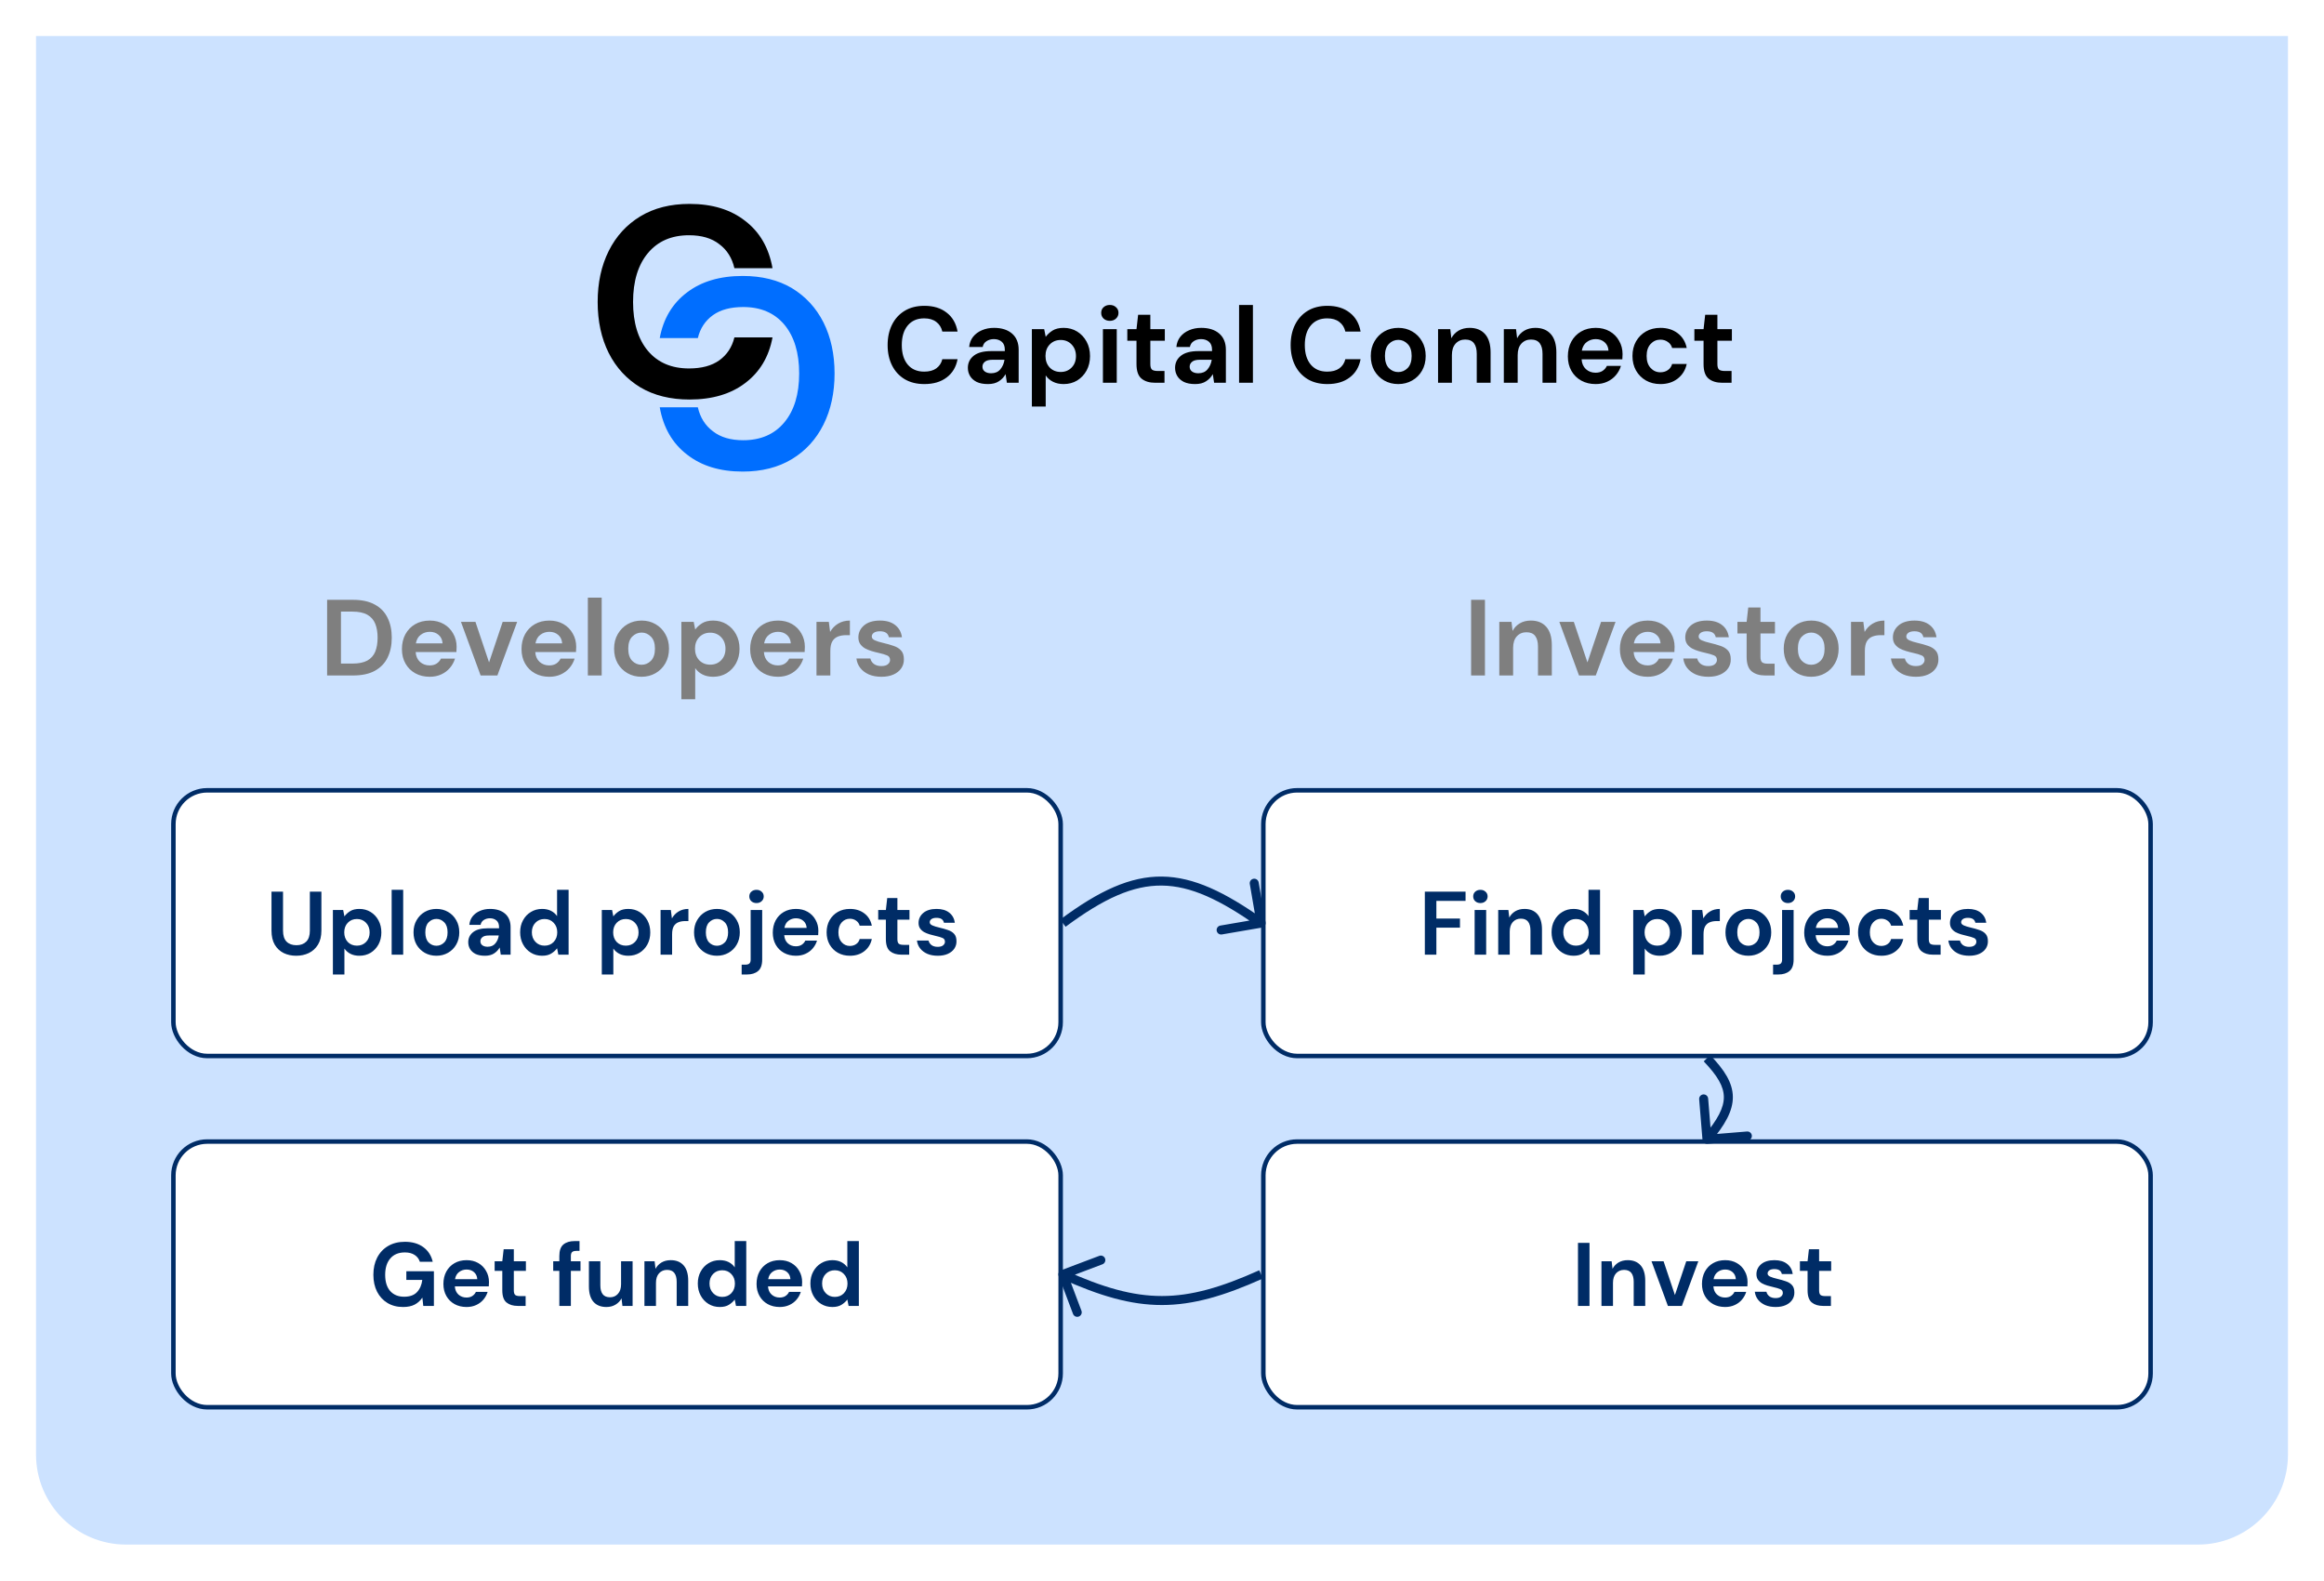 <svg width="516" height="351" viewBox="0 0 516 351" fill="none" xmlns="http://www.w3.org/2000/svg">
<g filter="url(#filter0_d_2447_340)">
<path d="M8 0H508V315C508 326.046 499.046 335 488 335H28C16.954 335 8 326.046 8 315V0Z" fill="#CCE2FF"/>
<path d="M205.24 77.288C203.544 77.288 202.088 76.928 200.872 76.208C199.656 75.472 198.72 74.456 198.064 73.16C197.408 71.848 197.08 70.336 197.08 68.624C197.08 66.912 197.408 65.4 198.064 64.088C198.72 62.776 199.656 61.752 200.872 61.016C202.088 60.28 203.544 59.912 205.24 59.912C207.256 59.912 208.904 60.416 210.184 61.424C211.48 62.416 212.288 63.816 212.608 65.624H209.224C209.016 64.712 208.568 64 207.88 63.488C207.208 62.96 206.312 62.696 205.192 62.696C203.64 62.696 202.424 63.224 201.544 64.28C200.664 65.336 200.224 66.784 200.224 68.624C200.224 70.464 200.664 71.912 201.544 72.968C202.424 74.008 203.64 74.528 205.192 74.528C206.312 74.528 207.208 74.288 207.88 73.808C208.568 73.312 209.016 72.632 209.224 71.768H212.608C212.288 73.496 211.48 74.848 210.184 75.824C208.904 76.8 207.256 77.288 205.24 77.288ZM219.359 77.288C218.335 77.288 217.495 77.128 216.839 76.808C216.183 76.472 215.695 76.032 215.375 75.488C215.055 74.944 214.895 74.344 214.895 73.688C214.895 72.584 215.327 71.688 216.191 71C217.055 70.312 218.351 69.968 220.079 69.968H223.103V69.68C223.103 68.864 222.871 68.264 222.407 67.88C221.943 67.496 221.367 67.304 220.679 67.304C220.055 67.304 219.511 67.456 219.047 67.76C218.583 68.048 218.295 68.48 218.183 69.056H215.183C215.263 68.192 215.551 67.44 216.047 66.8C216.559 66.16 217.215 65.672 218.015 65.336C218.815 64.984 219.711 64.808 220.703 64.808C222.399 64.808 223.735 65.232 224.711 66.08C225.687 66.928 226.175 68.128 226.175 69.68V77H223.559L223.271 75.08C222.919 75.72 222.423 76.248 221.783 76.664C221.159 77.08 220.351 77.288 219.359 77.288ZM220.055 74.888C220.935 74.888 221.615 74.6 222.095 74.024C222.591 73.448 222.903 72.736 223.031 71.888H220.415C219.599 71.888 219.015 72.04 218.663 72.344C218.311 72.632 218.135 72.992 218.135 73.424C218.135 73.888 218.311 74.248 218.663 74.504C219.015 74.76 219.479 74.888 220.055 74.888ZM229.107 82.28V65.096H231.843L232.179 66.8C232.563 66.272 233.067 65.808 233.691 65.408C234.331 65.008 235.155 64.808 236.163 64.808C237.283 64.808 238.283 65.08 239.163 65.624C240.043 66.168 240.739 66.912 241.251 67.856C241.763 68.8 242.019 69.872 242.019 71.072C242.019 72.272 241.763 73.344 241.251 74.288C240.739 75.216 240.043 75.952 239.163 76.496C238.283 77.024 237.283 77.288 236.163 77.288C235.267 77.288 234.483 77.12 233.811 76.784C233.139 76.448 232.595 75.976 232.179 75.368V82.28H229.107ZM235.515 74.6C236.491 74.6 237.299 74.272 237.939 73.616C238.579 72.96 238.899 72.112 238.899 71.072C238.899 70.032 238.579 69.176 237.939 68.504C237.299 67.832 236.491 67.496 235.515 67.496C234.523 67.496 233.707 67.832 233.067 68.504C232.443 69.16 232.131 70.008 232.131 71.048C232.131 72.088 232.443 72.944 233.067 73.616C233.707 74.272 234.523 74.6 235.515 74.6ZM246.419 63.248C245.859 63.248 245.395 63.08 245.027 62.744C244.675 62.408 244.499 61.984 244.499 61.472C244.499 60.96 244.675 60.544 245.027 60.224C245.395 59.888 245.859 59.72 246.419 59.72C246.979 59.72 247.435 59.888 247.787 60.224C248.155 60.544 248.339 60.96 248.339 61.472C248.339 61.984 248.155 62.408 247.787 62.744C247.435 63.08 246.979 63.248 246.419 63.248ZM244.883 77V65.096H247.955V77H244.883ZM256.466 77C255.218 77 254.218 76.696 253.466 76.088C252.714 75.48 252.338 74.4 252.338 72.848V67.664H250.298V65.096H252.338L252.698 61.904H255.41V65.096H258.626V67.664H255.41V72.872C255.41 73.448 255.53 73.848 255.77 74.072C256.026 74.28 256.458 74.384 257.066 74.384H258.554V77H256.466ZM265.367 77.288C264.343 77.288 263.503 77.128 262.847 76.808C262.191 76.472 261.703 76.032 261.383 75.488C261.063 74.944 260.903 74.344 260.903 73.688C260.903 72.584 261.335 71.688 262.199 71C263.063 70.312 264.359 69.968 266.087 69.968H269.111V69.68C269.111 68.864 268.879 68.264 268.415 67.88C267.951 67.496 267.375 67.304 266.687 67.304C266.063 67.304 265.519 67.456 265.055 67.76C264.591 68.048 264.303 68.48 264.191 69.056H261.191C261.271 68.192 261.559 67.44 262.055 66.8C262.567 66.16 263.223 65.672 264.023 65.336C264.823 64.984 265.719 64.808 266.711 64.808C268.407 64.808 269.743 65.232 270.719 66.08C271.695 66.928 272.183 68.128 272.183 69.68V77H269.567L269.279 75.08C268.927 75.72 268.431 76.248 267.791 76.664C267.167 77.08 266.359 77.288 265.367 77.288ZM266.063 74.888C266.943 74.888 267.623 74.6 268.103 74.024C268.599 73.448 268.911 72.736 269.039 71.888H266.423C265.607 71.888 265.023 72.04 264.671 72.344C264.319 72.632 264.143 72.992 264.143 73.424C264.143 73.888 264.319 74.248 264.671 74.504C265.023 74.76 265.487 74.888 266.063 74.888ZM275.115 77V59.72H278.187V77H275.115ZM294.724 77.288C293.028 77.288 291.572 76.928 290.356 76.208C289.14 75.472 288.204 74.456 287.548 73.16C286.892 71.848 286.564 70.336 286.564 68.624C286.564 66.912 286.892 65.4 287.548 64.088C288.204 62.776 289.14 61.752 290.356 61.016C291.572 60.28 293.028 59.912 294.724 59.912C296.74 59.912 298.388 60.416 299.668 61.424C300.964 62.416 301.772 63.816 302.092 65.624H298.708C298.5 64.712 298.052 64 297.364 63.488C296.692 62.96 295.796 62.696 294.676 62.696C293.124 62.696 291.908 63.224 291.028 64.28C290.148 65.336 289.708 66.784 289.708 68.624C289.708 70.464 290.148 71.912 291.028 72.968C291.908 74.008 293.124 74.528 294.676 74.528C295.796 74.528 296.692 74.288 297.364 73.808C298.052 73.312 298.5 72.632 298.708 71.768H302.092C301.772 73.496 300.964 74.848 299.668 75.824C298.388 76.8 296.74 77.288 294.724 77.288ZM310.452 77.288C309.3 77.288 308.26 77.024 307.332 76.496C306.42 75.968 305.692 75.24 305.148 74.312C304.62 73.368 304.356 72.28 304.356 71.048C304.356 69.816 304.628 68.736 305.172 67.808C305.716 66.864 306.444 66.128 307.356 65.6C308.284 65.072 309.324 64.808 310.476 64.808C311.612 64.808 312.636 65.072 313.548 65.6C314.476 66.128 315.204 66.864 315.732 67.808C316.276 68.736 316.548 69.816 316.548 71.048C316.548 72.28 316.276 73.368 315.732 74.312C315.204 75.24 314.476 75.968 313.548 76.496C312.62 77.024 311.588 77.288 310.452 77.288ZM310.452 74.624C311.252 74.624 311.948 74.328 312.54 73.736C313.132 73.128 313.428 72.232 313.428 71.048C313.428 69.864 313.132 68.976 312.54 68.384C311.948 67.776 311.26 67.472 310.476 67.472C309.66 67.472 308.956 67.776 308.364 68.384C307.788 68.976 307.5 69.864 307.5 71.048C307.5 72.232 307.788 73.128 308.364 73.736C308.956 74.328 309.652 74.624 310.452 74.624ZM319.294 77V65.096H322.006L322.246 67.112C322.614 66.408 323.142 65.848 323.83 65.432C324.534 65.016 325.358 64.808 326.302 64.808C327.774 64.808 328.918 65.272 329.734 66.2C330.55 67.128 330.958 68.488 330.958 70.28V77H327.886V70.568C327.886 69.544 327.678 68.76 327.262 68.216C326.846 67.672 326.198 67.4 325.318 67.4C324.454 67.4 323.742 67.704 323.182 68.312C322.638 68.92 322.366 69.768 322.366 70.856V77H319.294ZM333.896 77V65.096H336.608L336.848 67.112C337.216 66.408 337.744 65.848 338.432 65.432C339.136 65.016 339.96 64.808 340.904 64.808C342.376 64.808 343.52 65.272 344.336 66.2C345.152 67.128 345.56 68.488 345.56 70.28V77H342.488V70.568C342.488 69.544 342.28 68.76 341.864 68.216C341.448 67.672 340.8 67.4 339.92 67.4C339.056 67.4 338.344 67.704 337.784 68.312C337.24 68.92 336.968 69.768 336.968 70.856V77H333.896ZM354.282 77.288C353.082 77.288 352.018 77.032 351.09 76.52C350.162 76.008 349.434 75.288 348.906 74.36C348.378 73.432 348.114 72.36 348.114 71.144C348.114 69.912 348.37 68.816 348.882 67.856C349.41 66.896 350.13 66.152 351.042 65.624C351.97 65.08 353.058 64.808 354.306 64.808C355.474 64.808 356.506 65.064 357.402 65.576C358.298 66.088 358.994 66.792 359.49 67.688C360.002 68.568 360.258 69.552 360.258 70.64C360.258 70.816 360.25 71 360.234 71.192C360.234 71.384 360.226 71.584 360.21 71.792H351.162C351.226 72.72 351.546 73.448 352.122 73.976C352.714 74.504 353.426 74.768 354.258 74.768C354.882 74.768 355.402 74.632 355.818 74.36C356.25 74.072 356.57 73.704 356.778 73.256H359.898C359.674 74.008 359.298 74.696 358.77 75.32C358.258 75.928 357.618 76.408 356.85 76.76C356.098 77.112 355.242 77.288 354.282 77.288ZM354.306 67.304C353.554 67.304 352.89 67.52 352.314 67.952C351.738 68.368 351.37 69.008 351.21 69.872H357.138C357.09 69.088 356.802 68.464 356.274 68C355.746 67.536 355.09 67.304 354.306 67.304ZM368.673 77.288C367.457 77.288 366.385 77.024 365.457 76.496C364.529 75.968 363.793 75.232 363.249 74.288C362.721 73.344 362.457 72.264 362.457 71.048C362.457 69.832 362.721 68.752 363.249 67.808C363.793 66.864 364.529 66.128 365.457 65.6C366.385 65.072 367.457 64.808 368.673 64.808C370.193 64.808 371.473 65.208 372.513 66.008C373.553 66.792 374.217 67.88 374.505 69.272H371.265C371.105 68.696 370.785 68.248 370.305 67.928C369.841 67.592 369.289 67.424 368.649 67.424C367.801 67.424 367.081 67.744 366.489 68.384C365.897 69.024 365.601 69.912 365.601 71.048C365.601 72.184 365.897 73.072 366.489 73.712C367.081 74.352 367.801 74.672 368.649 74.672C369.289 74.672 369.841 74.512 370.305 74.192C370.785 73.872 371.105 73.416 371.265 72.824H374.505C374.217 74.168 373.553 75.248 372.513 76.064C371.473 76.88 370.193 77.288 368.673 77.288ZM382.372 77C381.124 77 380.124 76.696 379.372 76.088C378.62 75.48 378.244 74.4 378.244 72.848V67.664H376.204V65.096H378.244L378.604 61.904H381.316V65.096H384.532V67.664H381.316V72.872C381.316 73.448 381.436 73.848 381.676 74.072C381.932 74.28 382.364 74.384 382.972 74.384H384.46V77H382.372Z" fill="black"/>
<path d="M153.1 80.72C148.86 80.72 145.22 79.82 142.18 78.02C139.14 76.18 136.8 73.64 135.16 70.4C133.52 67.12 132.7 63.34 132.7 59.06C132.7 54.78 133.52 51 135.16 47.72C136.8 44.44 139.14 41.88 142.18 40.04C145.22 38.2 148.86 37.28 153.1 37.28C158.14 37.28 162.26 38.54 165.46 41.06C168.7 43.54 170.72 47.04 171.52 51.56H163.06C162.54 49.28 161.42 47.5 159.7 46.22C158.02 44.9 155.78 44.24 152.98 44.24C149.1 44.24 146.06 45.56 143.86 48.2C141.66 50.84 140.56 54.46 140.56 59.06C140.56 63.66 141.66 67.28 143.86 69.92C146.06 72.52 149.1 73.82 152.98 73.82C155.78 73.82 158.02 73.22 159.7 72.02C161.42 70.78 162.54 69.08 163.06 66.92H171.52C170.72 71.24 168.7 74.62 165.46 77.06C162.26 79.5 158.14 80.72 153.1 80.72Z" fill="black"/>
<path d="M164.9 53.28C169.14 53.28 172.78 54.18 175.82 55.98C178.86 57.82 181.2 60.36 182.84 63.6C184.48 66.88 185.3 70.66 185.3 74.94C185.3 79.22 184.48 83 182.84 86.28C181.2 89.56 178.86 92.12 175.82 93.96C172.78 95.8 169.14 96.72 164.9 96.72C159.86 96.72 155.74 95.46 152.54 92.94C149.3 90.46 147.28 86.96 146.48 82.44H154.94C155.46 84.72 156.58 86.5 158.3 87.78C159.98 89.1 162.22 89.76 165.02 89.76C168.9 89.76 171.94 88.44 174.14 85.8C176.34 83.16 177.44 79.54 177.44 74.94C177.44 70.34 176.34 66.72 174.14 64.08C171.94 61.48 168.9 60.18 165.02 60.18C162.22 60.18 159.98 60.78 158.3 61.98C156.58 63.22 155.46 64.92 154.94 67.08H146.48C147.28 62.76 149.3 59.38 152.54 56.94C155.74 54.5 159.86 53.28 164.9 53.28Z" fill="#006EFF"/>
<path d="M72.632 142V125.2H78.368C80.336 125.2 81.952 125.552 83.216 126.256C84.496 126.944 85.44 127.92 86.048 129.184C86.672 130.432 86.984 131.904 86.984 133.6C86.984 135.296 86.672 136.776 86.048 138.04C85.44 139.288 84.496 140.264 83.216 140.968C81.952 141.656 80.336 142 78.368 142H72.632ZM75.704 139.36H78.224C79.632 139.36 80.744 139.136 81.56 138.688C82.376 138.224 82.96 137.568 83.312 136.72C83.664 135.856 83.84 134.816 83.84 133.6C83.84 132.4 83.664 131.368 83.312 130.504C82.96 129.64 82.376 128.976 81.56 128.512C80.744 128.048 79.632 127.816 78.224 127.816H75.704V139.36ZM95.406 142.288C94.207 142.288 93.142 142.032 92.215 141.52C91.287 141.008 90.558 140.288 90.031 139.36C89.502 138.432 89.239 137.36 89.239 136.144C89.239 134.912 89.495 133.816 90.007 132.856C90.534 131.896 91.254 131.152 92.166 130.624C93.094 130.08 94.183 129.808 95.43 129.808C96.599 129.808 97.63 130.064 98.526 130.576C99.422 131.088 100.119 131.792 100.615 132.688C101.127 133.568 101.383 134.552 101.383 135.64C101.383 135.816 101.375 136 101.359 136.192C101.359 136.384 101.351 136.584 101.335 136.792H92.287C92.35 137.72 92.671 138.448 93.246 138.976C93.838 139.504 94.55 139.768 95.382 139.768C96.007 139.768 96.526 139.632 96.942 139.36C97.374 139.072 97.695 138.704 97.903 138.256H101.023C100.799 139.008 100.423 139.696 99.894 140.32C99.382 140.928 98.743 141.408 97.975 141.76C97.222 142.112 96.367 142.288 95.406 142.288ZM95.43 132.304C94.678 132.304 94.014 132.52 93.439 132.952C92.862 133.368 92.495 134.008 92.335 134.872H98.263C98.215 134.088 97.927 133.464 97.398 133C96.871 132.536 96.215 132.304 95.43 132.304ZM106.714 142L102.346 130.096H105.562L108.586 139.096L111.61 130.096H114.826L110.434 142H106.714ZM121.961 142.288C120.761 142.288 119.697 142.032 118.769 141.52C117.841 141.008 117.113 140.288 116.585 139.36C116.057 138.432 115.793 137.36 115.793 136.144C115.793 134.912 116.049 133.816 116.561 132.856C117.089 131.896 117.809 131.152 118.721 130.624C119.649 130.08 120.737 129.808 121.985 129.808C123.153 129.808 124.185 130.064 125.081 130.576C125.977 131.088 126.673 131.792 127.169 132.688C127.681 133.568 127.937 134.552 127.937 135.64C127.937 135.816 127.929 136 127.913 136.192C127.913 136.384 127.905 136.584 127.889 136.792H118.841C118.905 137.72 119.225 138.448 119.801 138.976C120.393 139.504 121.105 139.768 121.937 139.768C122.561 139.768 123.081 139.632 123.497 139.36C123.929 139.072 124.249 138.704 124.457 138.256H127.577C127.353 139.008 126.977 139.696 126.449 140.32C125.937 140.928 125.297 141.408 124.529 141.76C123.777 142.112 122.921 142.288 121.961 142.288ZM121.985 132.304C121.233 132.304 120.569 132.52 119.993 132.952C119.417 133.368 119.049 134.008 118.889 134.872H124.817C124.769 134.088 124.481 133.464 123.953 133C123.425 132.536 122.769 132.304 121.985 132.304ZM130.521 142V124.72H133.593V142H130.521ZM142.444 142.288C141.292 142.288 140.252 142.024 139.324 141.496C138.412 140.968 137.684 140.24 137.14 139.312C136.612 138.368 136.348 137.28 136.348 136.048C136.348 134.816 136.62 133.736 137.164 132.808C137.708 131.864 138.436 131.128 139.348 130.6C140.276 130.072 141.316 129.808 142.468 129.808C143.604 129.808 144.628 130.072 145.54 130.6C146.468 131.128 147.196 131.864 147.724 132.808C148.268 133.736 148.54 134.816 148.54 136.048C148.54 137.28 148.268 138.368 147.724 139.312C147.196 140.24 146.468 140.968 145.54 141.496C144.612 142.024 143.58 142.288 142.444 142.288ZM142.444 139.624C143.244 139.624 143.94 139.328 144.532 138.736C145.124 138.128 145.42 137.232 145.42 136.048C145.42 134.864 145.124 133.976 144.532 133.384C143.94 132.776 143.252 132.472 142.468 132.472C141.652 132.472 140.948 132.776 140.356 133.384C139.78 133.976 139.492 134.864 139.492 136.048C139.492 137.232 139.78 138.128 140.356 138.736C140.948 139.328 141.644 139.624 142.444 139.624ZM151.287 147.28V130.096H154.023L154.359 131.8C154.743 131.272 155.247 130.808 155.871 130.408C156.511 130.008 157.335 129.808 158.343 129.808C159.463 129.808 160.463 130.08 161.343 130.624C162.223 131.168 162.919 131.912 163.431 132.856C163.943 133.8 164.199 134.872 164.199 136.072C164.199 137.272 163.943 138.344 163.431 139.288C162.919 140.216 162.223 140.952 161.343 141.496C160.463 142.024 159.463 142.288 158.343 142.288C157.447 142.288 156.663 142.12 155.991 141.784C155.319 141.448 154.775 140.976 154.359 140.368V147.28H151.287ZM157.695 139.6C158.671 139.6 159.479 139.272 160.119 138.616C160.759 137.96 161.079 137.112 161.079 136.072C161.079 135.032 160.759 134.176 160.119 133.504C159.479 132.832 158.671 132.496 157.695 132.496C156.703 132.496 155.887 132.832 155.247 133.504C154.623 134.16 154.311 135.008 154.311 136.048C154.311 137.088 154.623 137.944 155.247 138.616C155.887 139.272 156.703 139.6 157.695 139.6ZM172.727 142.288C171.527 142.288 170.463 142.032 169.535 141.52C168.607 141.008 167.879 140.288 167.351 139.36C166.823 138.432 166.559 137.36 166.559 136.144C166.559 134.912 166.815 133.816 167.327 132.856C167.855 131.896 168.575 131.152 169.487 130.624C170.415 130.08 171.503 129.808 172.751 129.808C173.919 129.808 174.951 130.064 175.847 130.576C176.743 131.088 177.439 131.792 177.935 132.688C178.447 133.568 178.703 134.552 178.703 135.64C178.703 135.816 178.695 136 178.679 136.192C178.679 136.384 178.671 136.584 178.655 136.792H169.607C169.671 137.72 169.991 138.448 170.567 138.976C171.159 139.504 171.871 139.768 172.703 139.768C173.327 139.768 173.847 139.632 174.263 139.36C174.695 139.072 175.015 138.704 175.223 138.256H178.343C178.119 139.008 177.743 139.696 177.215 140.32C176.703 140.928 176.063 141.408 175.295 141.76C174.543 142.112 173.687 142.288 172.727 142.288ZM172.751 132.304C171.999 132.304 171.335 132.52 170.759 132.952C170.183 133.368 169.815 134.008 169.655 134.872H175.583C175.535 134.088 175.247 133.464 174.719 133C174.191 132.536 173.535 132.304 172.751 132.304ZM181.287 142V130.096H184.023L184.311 132.328C184.743 131.56 185.327 130.952 186.063 130.504C186.815 130.04 187.695 129.808 188.703 129.808V133.048H187.839C187.167 133.048 186.567 133.152 186.039 133.36C185.511 133.568 185.095 133.928 184.791 134.44C184.503 134.952 184.359 135.664 184.359 136.576V142H181.287ZM195.722 142.288C194.666 142.288 193.738 142.12 192.938 141.784C192.138 141.432 191.498 140.952 191.018 140.344C190.538 139.736 190.25 139.032 190.154 138.232H193.25C193.346 138.696 193.602 139.096 194.018 139.432C194.45 139.752 195.002 139.912 195.674 139.912C196.346 139.912 196.834 139.776 197.138 139.504C197.458 139.232 197.618 138.92 197.618 138.568C197.618 138.056 197.394 137.712 196.946 137.536C196.498 137.344 195.874 137.16 195.074 136.984C194.562 136.872 194.042 136.736 193.514 136.576C192.986 136.416 192.498 136.216 192.05 135.976C191.618 135.72 191.266 135.4 190.994 135.016C190.722 134.616 190.586 134.128 190.586 133.552C190.586 132.496 191.002 131.608 191.834 130.888C192.682 130.168 193.866 129.808 195.386 129.808C196.794 129.808 197.914 130.136 198.746 130.792C199.594 131.448 200.098 132.352 200.258 133.504H197.354C197.178 132.624 196.514 132.184 195.362 132.184C194.786 132.184 194.338 132.296 194.018 132.52C193.714 132.744 193.562 133.024 193.562 133.36C193.562 133.712 193.794 133.992 194.258 134.2C194.722 134.408 195.338 134.6 196.106 134.776C196.938 134.968 197.698 135.184 198.386 135.424C199.09 135.648 199.65 135.992 200.066 136.456C200.482 136.904 200.69 137.552 200.69 138.4C200.706 139.136 200.514 139.8 200.114 140.392C199.714 140.984 199.138 141.448 198.386 141.784C197.634 142.12 196.746 142.288 195.722 142.288Z" fill="#7F7F7F"/>
<rect x="38.5" y="167.5" width="197" height="59" rx="7.5" fill="white" stroke="#002C66"/>
<rect x="38.5" y="245.5" width="197" height="59" rx="7.5" fill="white" stroke="#002C66"/>
<path d="M326.632 142V125.2H329.704V142H326.632ZM332.888 142V130.096H335.6L335.84 132.112C336.208 131.408 336.736 130.848 337.424 130.432C338.128 130.016 338.952 129.808 339.896 129.808C341.368 129.808 342.512 130.272 343.328 131.2C344.144 132.128 344.552 133.488 344.552 135.28V142H341.48V135.568C341.48 134.544 341.272 133.76 340.856 133.216C340.44 132.672 339.792 132.4 338.912 132.4C338.048 132.4 337.336 132.704 336.776 133.312C336.232 133.92 335.96 134.768 335.96 135.856V142H332.888ZM350.589 142L346.221 130.096H349.437L352.461 139.096L355.485 130.096H358.701L354.309 142H350.589ZM365.836 142.288C364.636 142.288 363.572 142.032 362.644 141.52C361.716 141.008 360.988 140.288 360.46 139.36C359.932 138.432 359.668 137.36 359.668 136.144C359.668 134.912 359.924 133.816 360.436 132.856C360.964 131.896 361.684 131.152 362.596 130.624C363.524 130.08 364.612 129.808 365.86 129.808C367.028 129.808 368.06 130.064 368.956 130.576C369.852 131.088 370.548 131.792 371.044 132.688C371.556 133.568 371.812 134.552 371.812 135.64C371.812 135.816 371.804 136 371.788 136.192C371.788 136.384 371.78 136.584 371.764 136.792H362.716C362.78 137.72 363.1 138.448 363.676 138.976C364.268 139.504 364.98 139.768 365.812 139.768C366.436 139.768 366.956 139.632 367.372 139.36C367.804 139.072 368.124 138.704 368.332 138.256H371.452C371.228 139.008 370.852 139.696 370.324 140.32C369.812 140.928 369.172 141.408 368.404 141.76C367.652 142.112 366.796 142.288 365.836 142.288ZM365.86 132.304C365.108 132.304 364.444 132.52 363.868 132.952C363.292 133.368 362.924 134.008 362.764 134.872H368.692C368.644 134.088 368.356 133.464 367.828 133C367.3 132.536 366.644 132.304 365.86 132.304ZM379.316 142.288C378.26 142.288 377.332 142.12 376.532 141.784C375.732 141.432 375.092 140.952 374.612 140.344C374.132 139.736 373.844 139.032 373.748 138.232H376.844C376.94 138.696 377.196 139.096 377.612 139.432C378.044 139.752 378.596 139.912 379.268 139.912C379.94 139.912 380.428 139.776 380.732 139.504C381.052 139.232 381.212 138.92 381.212 138.568C381.212 138.056 380.988 137.712 380.54 137.536C380.092 137.344 379.468 137.16 378.668 136.984C378.156 136.872 377.636 136.736 377.108 136.576C376.58 136.416 376.092 136.216 375.644 135.976C375.212 135.72 374.86 135.4 374.588 135.016C374.316 134.616 374.18 134.128 374.18 133.552C374.18 132.496 374.596 131.608 375.428 130.888C376.276 130.168 377.46 129.808 378.98 129.808C380.388 129.808 381.508 130.136 382.34 130.792C383.188 131.448 383.692 132.352 383.852 133.504H380.948C380.772 132.624 380.108 132.184 378.956 132.184C378.38 132.184 377.932 132.296 377.612 132.52C377.308 132.744 377.156 133.024 377.156 133.36C377.156 133.712 377.388 133.992 377.852 134.2C378.316 134.408 378.932 134.6 379.7 134.776C380.532 134.968 381.292 135.184 381.98 135.424C382.684 135.648 383.244 135.992 383.66 136.456C384.076 136.904 384.284 137.552 384.284 138.4C384.3 139.136 384.108 139.8 383.708 140.392C383.308 140.984 382.732 141.448 381.98 141.784C381.228 142.12 380.34 142.288 379.316 142.288ZM391.934 142C390.686 142 389.686 141.696 388.934 141.088C388.182 140.48 387.806 139.4 387.806 137.848V132.664H385.766V130.096H387.806L388.166 126.904H390.878V130.096H394.094V132.664H390.878V137.872C390.878 138.448 390.998 138.848 391.238 139.072C391.494 139.28 391.926 139.384 392.534 139.384H394.022V142H391.934ZM402.139 142.288C400.987 142.288 399.947 142.024 399.019 141.496C398.107 140.968 397.379 140.24 396.835 139.312C396.307 138.368 396.043 137.28 396.043 136.048C396.043 134.816 396.315 133.736 396.859 132.808C397.403 131.864 398.131 131.128 399.043 130.6C399.971 130.072 401.011 129.808 402.163 129.808C403.299 129.808 404.323 130.072 405.235 130.6C406.163 131.128 406.891 131.864 407.419 132.808C407.963 133.736 408.235 134.816 408.235 136.048C408.235 137.28 407.963 138.368 407.419 139.312C406.891 140.24 406.163 140.968 405.235 141.496C404.307 142.024 403.275 142.288 402.139 142.288ZM402.139 139.624C402.939 139.624 403.635 139.328 404.227 138.736C404.819 138.128 405.115 137.232 405.115 136.048C405.115 134.864 404.819 133.976 404.227 133.384C403.635 132.776 402.947 132.472 402.163 132.472C401.347 132.472 400.643 132.776 400.051 133.384C399.475 133.976 399.187 134.864 399.187 136.048C399.187 137.232 399.475 138.128 400.051 138.736C400.643 139.328 401.339 139.624 402.139 139.624ZM410.982 142V130.096H413.718L414.006 132.328C414.438 131.56 415.022 130.952 415.758 130.504C416.51 130.04 417.39 129.808 418.398 129.808V133.048H417.534C416.862 133.048 416.262 133.152 415.734 133.36C415.206 133.568 414.79 133.928 414.486 134.44C414.198 134.952 414.054 135.664 414.054 136.576V142H410.982ZM425.418 142.288C424.362 142.288 423.434 142.12 422.634 141.784C421.834 141.432 421.194 140.952 420.714 140.344C420.234 139.736 419.946 139.032 419.85 138.232H422.946C423.042 138.696 423.298 139.096 423.714 139.432C424.146 139.752 424.698 139.912 425.37 139.912C426.042 139.912 426.53 139.776 426.834 139.504C427.154 139.232 427.314 138.92 427.314 138.568C427.314 138.056 427.09 137.712 426.642 137.536C426.194 137.344 425.57 137.16 424.77 136.984C424.258 136.872 423.738 136.736 423.21 136.576C422.682 136.416 422.194 136.216 421.746 135.976C421.314 135.72 420.962 135.4 420.69 135.016C420.418 134.616 420.282 134.128 420.282 133.552C420.282 132.496 420.698 131.608 421.53 130.888C422.378 130.168 423.562 129.808 425.082 129.808C426.49 129.808 427.61 130.136 428.442 130.792C429.29 131.448 429.794 132.352 429.954 133.504H427.05C426.874 132.624 426.21 132.184 425.058 132.184C424.482 132.184 424.034 132.296 423.714 132.52C423.41 132.744 423.258 133.024 423.258 133.36C423.258 133.712 423.49 133.992 423.954 134.2C424.418 134.408 425.034 134.6 425.802 134.776C426.634 134.968 427.394 135.184 428.082 135.424C428.786 135.648 429.346 135.992 429.762 136.456C430.178 136.904 430.386 137.552 430.386 138.4C430.402 139.136 430.21 139.8 429.81 140.392C429.41 140.984 428.834 141.448 428.082 141.784C427.33 142.12 426.442 142.288 425.418 142.288Z" fill="#7F7F7F"/>
<rect x="280.5" y="167.5" width="197" height="59" rx="7.5" fill="white" stroke="#002C66"/>
<rect x="280.5" y="245.5" width="197" height="59" rx="7.5" fill="white" stroke="#002C66"/>
<path d="M235.647 274.064C235.13 274.26 234.869 274.837 235.064 275.353L238.243 283.773C238.438 284.29 239.015 284.551 239.532 284.356C240.048 284.161 240.309 283.584 240.114 283.067L237.289 275.582L244.773 272.757C245.29 272.562 245.551 271.985 245.356 271.468C245.161 270.952 244.584 270.691 244.067 270.886L235.647 274.064ZM279.59 274.088C271.06 277.918 264.502 279.795 257.998 279.801C251.495 279.807 244.938 277.942 236.412 274.089L235.588 275.911C244.232 279.817 251.089 281.808 257.999 281.801C264.91 281.795 271.767 279.793 280.41 275.912L279.59 274.088Z" fill="#002C66"/>
<path d="M280.169 197.986C280.713 197.892 281.079 197.376 280.986 196.831L279.463 187.961C279.37 187.416 278.853 187.051 278.309 187.144C277.764 187.238 277.399 187.755 277.492 188.299L278.845 196.184L270.961 197.537C270.416 197.63 270.051 198.147 270.144 198.692C270.237 199.236 270.754 199.601 271.299 199.508L280.169 197.986ZM236.597 197.803C245.132 191.458 251.616 188.581 257.989 188.655C264.375 188.729 270.869 191.768 279.423 197.817L280.577 196.184C271.951 190.084 265.035 186.737 258.012 186.655C250.975 186.573 244.05 189.77 235.403 196.198L236.597 197.803Z" fill="#002C66"/>
<path d="M65.76 204.24C64.733 204.24 63.807 204.04 62.98 203.64C62.153 203.227 61.493 202.607 61 201.78C60.52 200.953 60.28 199.907 60.28 198.64V190H62.84V198.66C62.84 199.753 63.1 200.567 63.62 201.1C64.153 201.633 64.887 201.9 65.82 201.9C66.74 201.9 67.467 201.633 68 201.1C68.533 200.567 68.8 199.753 68.8 198.66V190H71.36V198.64C71.36 199.907 71.107 200.953 70.6 201.78C70.093 202.607 69.413 203.227 68.56 203.64C67.72 204.04 66.787 204.24 65.76 204.24ZM73.913 208.4V194.08H76.193L76.473 195.5C76.793 195.06 77.213 194.673 77.733 194.34C78.267 194.007 78.953 193.84 79.793 193.84C80.727 193.84 81.56 194.067 82.293 194.52C83.027 194.973 83.607 195.593 84.033 196.38C84.46 197.167 84.673 198.06 84.673 199.06C84.673 200.06 84.46 200.953 84.033 201.74C83.607 202.513 83.027 203.127 82.293 203.58C81.56 204.02 80.727 204.24 79.793 204.24C79.047 204.24 78.393 204.1 77.833 203.82C77.273 203.54 76.82 203.147 76.473 202.64V208.4H73.913ZM79.253 202C80.067 202 80.74 201.727 81.273 201.18C81.807 200.633 82.073 199.927 82.073 199.06C82.073 198.193 81.807 197.48 81.273 196.92C80.74 196.36 80.067 196.08 79.253 196.08C78.427 196.08 77.747 196.36 77.213 196.92C76.693 197.467 76.433 198.173 76.433 199.04C76.433 199.907 76.693 200.62 77.213 201.18C77.747 201.727 78.427 202 79.253 202ZM86.96 204V189.6H89.52V204H86.96ZM96.896 204.24C95.936 204.24 95.069 204.02 94.296 203.58C93.536 203.14 92.929 202.533 92.476 201.76C92.036 200.973 91.816 200.067 91.816 199.04C91.816 198.013 92.043 197.113 92.496 196.34C92.949 195.553 93.556 194.94 94.316 194.5C95.089 194.06 95.956 193.84 96.916 193.84C97.863 193.84 98.716 194.06 99.476 194.5C100.249 194.94 100.856 195.553 101.296 196.34C101.749 197.113 101.976 198.013 101.976 199.04C101.976 200.067 101.749 200.973 101.296 201.76C100.856 202.533 100.249 203.14 99.476 203.58C98.703 204.02 97.843 204.24 96.896 204.24ZM96.896 202.02C97.563 202.02 98.143 201.773 98.636 201.28C99.129 200.773 99.376 200.027 99.376 199.04C99.376 198.053 99.129 197.313 98.636 196.82C98.143 196.313 97.569 196.06 96.916 196.06C96.236 196.06 95.649 196.313 95.156 196.82C94.676 197.313 94.436 198.053 94.436 199.04C94.436 200.027 94.676 200.773 95.156 201.28C95.649 201.773 96.229 202.02 96.896 202.02ZM107.685 204.24C106.832 204.24 106.132 204.107 105.585 203.84C105.038 203.56 104.632 203.193 104.365 202.74C104.098 202.287 103.965 201.787 103.965 201.24C103.965 200.32 104.325 199.573 105.045 199C105.765 198.427 106.845 198.14 108.285 198.14H110.805V197.9C110.805 197.22 110.612 196.72 110.225 196.4C109.838 196.08 109.358 195.92 108.785 195.92C108.265 195.92 107.812 196.047 107.425 196.3C107.038 196.54 106.798 196.9 106.705 197.38H104.205C104.272 196.66 104.512 196.033 104.925 195.5C105.352 194.967 105.898 194.56 106.565 194.28C107.232 193.987 107.978 193.84 108.805 193.84C110.218 193.84 111.332 194.193 112.145 194.9C112.958 195.607 113.365 196.607 113.365 197.9V204H111.185L110.945 202.4C110.652 202.933 110.238 203.373 109.705 203.72C109.185 204.067 108.512 204.24 107.685 204.24ZM108.265 202.24C108.998 202.24 109.565 202 109.965 201.52C110.378 201.04 110.638 200.447 110.745 199.74H108.565C107.885 199.74 107.398 199.867 107.105 200.12C106.812 200.36 106.665 200.66 106.665 201.02C106.665 201.407 106.812 201.707 107.105 201.92C107.398 202.133 107.785 202.24 108.265 202.24ZM120.368 204.24C119.434 204.24 118.601 204.013 117.868 203.56C117.134 203.107 116.554 202.487 116.128 201.7C115.701 200.913 115.488 200.02 115.488 199.02C115.488 198.02 115.701 197.133 116.128 196.36C116.554 195.573 117.134 194.96 117.868 194.52C118.601 194.067 119.434 193.84 120.368 193.84C121.114 193.84 121.768 193.98 122.328 194.26C122.888 194.54 123.341 194.933 123.688 195.44V189.6H126.248V204H123.968L123.688 202.58C123.368 203.02 122.941 203.407 122.408 203.74C121.888 204.073 121.208 204.24 120.368 204.24ZM120.908 202C121.734 202 122.408 201.727 122.928 201.18C123.461 200.62 123.728 199.907 123.728 199.04C123.728 198.173 123.461 197.467 122.928 196.92C122.408 196.36 121.734 196.08 120.908 196.08C120.094 196.08 119.421 196.353 118.888 196.9C118.354 197.447 118.088 198.153 118.088 199.02C118.088 199.887 118.354 200.6 118.888 201.16C119.421 201.72 120.094 202 120.908 202ZM133.62 208.4V194.08H135.9L136.18 195.5C136.5 195.06 136.92 194.673 137.44 194.34C137.974 194.007 138.66 193.84 139.5 193.84C140.434 193.84 141.267 194.067 142 194.52C142.734 194.973 143.314 195.593 143.74 196.38C144.167 197.167 144.38 198.06 144.38 199.06C144.38 200.06 144.167 200.953 143.74 201.74C143.314 202.513 142.734 203.127 142 203.58C141.267 204.02 140.434 204.24 139.5 204.24C138.754 204.24 138.1 204.1 137.54 203.82C136.98 203.54 136.527 203.147 136.18 202.64V208.4H133.62ZM138.96 202C139.774 202 140.447 201.727 140.98 201.18C141.514 200.633 141.78 199.927 141.78 199.06C141.78 198.193 141.514 197.48 140.98 196.92C140.447 196.36 139.774 196.08 138.96 196.08C138.134 196.08 137.454 196.36 136.92 196.92C136.4 197.467 136.14 198.173 136.14 199.04C136.14 199.907 136.4 200.62 136.92 201.18C137.454 201.727 138.134 202 138.96 202ZM146.667 204V194.08H148.947L149.187 195.94C149.547 195.3 150.034 194.793 150.647 194.42C151.274 194.033 152.007 193.84 152.847 193.84V196.54H152.127C151.567 196.54 151.067 196.627 150.627 196.8C150.187 196.973 149.841 197.273 149.587 197.7C149.347 198.127 149.227 198.72 149.227 199.48V204H146.667ZM159.181 204.24C158.221 204.24 157.354 204.02 156.581 203.58C155.821 203.14 155.214 202.533 154.761 201.76C154.321 200.973 154.101 200.067 154.101 199.04C154.101 198.013 154.328 197.113 154.781 196.34C155.234 195.553 155.841 194.94 156.601 194.5C157.374 194.06 158.241 193.84 159.201 193.84C160.148 193.84 161.001 194.06 161.761 194.5C162.534 194.94 163.141 195.553 163.581 196.34C164.034 197.113 164.261 198.013 164.261 199.04C164.261 200.067 164.034 200.973 163.581 201.76C163.141 202.533 162.534 203.14 161.761 203.58C160.988 204.02 160.128 204.24 159.181 204.24ZM159.181 202.02C159.848 202.02 160.428 201.773 160.921 201.28C161.414 200.773 161.661 200.027 161.661 199.04C161.661 198.053 161.414 197.313 160.921 196.82C160.428 196.313 159.854 196.06 159.201 196.06C158.521 196.06 157.934 196.313 157.441 196.82C156.961 197.313 156.721 198.053 156.721 199.04C156.721 200.027 156.961 200.773 157.441 201.28C157.934 201.773 158.514 202.02 159.181 202.02ZM167.97 192.54C167.503 192.54 167.117 192.4 166.81 192.12C166.517 191.84 166.37 191.487 166.37 191.06C166.37 190.633 166.517 190.287 166.81 190.02C167.117 189.74 167.503 189.6 167.97 189.6C168.437 189.6 168.817 189.74 169.11 190.02C169.417 190.287 169.57 190.633 169.57 191.06C169.57 191.487 169.417 191.84 169.11 192.12C168.817 192.4 168.437 192.54 167.97 192.54ZM164.67 208.4V206.22H165.45C165.89 206.22 166.203 206.133 166.39 205.96C166.577 205.787 166.67 205.493 166.67 205.08V194.08H169.23V205.08C169.23 206.28 168.923 207.133 168.31 207.64C167.71 208.147 166.89 208.4 165.85 208.4H164.67ZM176.722 204.24C175.722 204.24 174.835 204.027 174.062 203.6C173.288 203.173 172.682 202.573 172.242 201.8C171.802 201.027 171.582 200.133 171.582 199.12C171.582 198.093 171.795 197.18 172.222 196.38C172.662 195.58 173.262 194.96 174.022 194.52C174.795 194.067 175.702 193.84 176.742 193.84C177.715 193.84 178.575 194.053 179.322 194.48C180.068 194.907 180.648 195.493 181.062 196.24C181.488 196.973 181.702 197.793 181.702 198.7C181.702 198.847 181.695 199 181.682 199.16C181.682 199.32 181.675 199.487 181.662 199.66H174.122C174.175 200.433 174.442 201.04 174.922 201.48C175.415 201.92 176.008 202.14 176.702 202.14C177.222 202.14 177.655 202.027 178.002 201.8C178.362 201.56 178.628 201.253 178.802 200.88H181.402C181.215 201.507 180.902 202.08 180.462 202.6C180.035 203.107 179.502 203.507 178.862 203.8C178.235 204.093 177.522 204.24 176.722 204.24ZM176.742 195.92C176.115 195.92 175.562 196.1 175.082 196.46C174.602 196.807 174.295 197.34 174.162 198.06H179.102C179.062 197.407 178.822 196.887 178.382 196.5C177.942 196.113 177.395 195.92 176.742 195.92ZM188.715 204.24C187.701 204.24 186.808 204.02 186.035 203.58C185.261 203.14 184.648 202.527 184.195 201.74C183.755 200.953 183.535 200.053 183.535 199.04C183.535 198.027 183.755 197.127 184.195 196.34C184.648 195.553 185.261 194.94 186.035 194.5C186.808 194.06 187.701 193.84 188.715 193.84C189.981 193.84 191.048 194.173 191.915 194.84C192.781 195.493 193.335 196.4 193.575 197.56H190.875C190.741 197.08 190.475 196.707 190.075 196.44C189.688 196.16 189.228 196.02 188.695 196.02C187.988 196.02 187.388 196.287 186.895 196.82C186.401 197.353 186.155 198.093 186.155 199.04C186.155 199.987 186.401 200.727 186.895 201.26C187.388 201.793 187.988 202.06 188.695 202.06C189.228 202.06 189.688 201.927 190.075 201.66C190.475 201.393 190.741 201.013 190.875 200.52H193.575C193.335 201.64 192.781 202.54 191.915 203.22C191.048 203.9 189.981 204.24 188.715 204.24ZM200.13 204C199.09 204 198.257 203.747 197.63 203.24C197.003 202.733 196.69 201.833 196.69 200.54V196.22H194.99V194.08H196.69L196.99 191.42H199.25V194.08H201.93V196.22H199.25V200.56C199.25 201.04 199.35 201.373 199.55 201.56C199.763 201.733 200.123 201.82 200.63 201.82H201.87V204H200.13ZM208.228 204.24C207.348 204.24 206.575 204.1 205.908 203.82C205.241 203.527 204.708 203.127 204.308 202.62C203.908 202.113 203.668 201.527 203.588 200.86H206.168C206.248 201.247 206.461 201.58 206.808 201.86C207.168 202.127 207.628 202.26 208.188 202.26C208.748 202.26 209.155 202.147 209.408 201.92C209.675 201.693 209.808 201.433 209.808 201.14C209.808 200.713 209.621 200.427 209.248 200.28C208.875 200.12 208.355 199.967 207.688 199.82C207.261 199.727 206.828 199.613 206.388 199.48C205.948 199.347 205.541 199.18 205.168 198.98C204.808 198.767 204.515 198.5 204.288 198.18C204.061 197.847 203.948 197.44 203.948 196.96C203.948 196.08 204.295 195.34 204.988 194.74C205.695 194.14 206.681 193.84 207.948 193.84C209.121 193.84 210.055 194.113 210.748 194.66C211.455 195.207 211.875 195.96 212.008 196.92H209.588C209.441 196.187 208.888 195.82 207.928 195.82C207.448 195.82 207.075 195.913 206.808 196.1C206.555 196.287 206.428 196.52 206.428 196.8C206.428 197.093 206.621 197.327 207.008 197.5C207.395 197.673 207.908 197.833 208.548 197.98C209.241 198.14 209.875 198.32 210.448 198.52C211.035 198.707 211.501 198.993 211.848 199.38C212.195 199.753 212.368 200.293 212.368 201C212.381 201.613 212.221 202.167 211.888 202.66C211.555 203.153 211.075 203.54 210.448 203.82C209.821 204.1 209.081 204.24 208.228 204.24Z" fill="#002C66"/>
<path d="M316.36 204V190H325.4V192.06H318.92V195.98H324.16V198H318.92V204H316.36ZM328.696 192.54C328.229 192.54 327.842 192.4 327.536 192.12C327.242 191.84 327.096 191.487 327.096 191.06C327.096 190.633 327.242 190.287 327.536 190.02C327.842 189.74 328.229 189.6 328.696 189.6C329.162 189.6 329.542 189.74 329.836 190.02C330.142 190.287 330.296 190.633 330.296 191.06C330.296 191.487 330.142 191.84 329.836 192.12C329.542 192.4 329.162 192.54 328.696 192.54ZM327.416 204V194.08H329.976V204H327.416ZM332.648 204V194.08H334.908L335.108 195.76C335.414 195.173 335.854 194.707 336.428 194.36C337.014 194.013 337.701 193.84 338.488 193.84C339.714 193.84 340.668 194.227 341.348 195C342.028 195.773 342.368 196.907 342.368 198.4V204H339.808V198.64C339.808 197.787 339.634 197.133 339.288 196.68C338.941 196.227 338.401 196 337.668 196C336.948 196 336.354 196.253 335.888 196.76C335.434 197.267 335.208 197.973 335.208 198.88V204H332.648ZM349.376 204.24C348.442 204.24 347.609 204.013 346.876 203.56C346.142 203.107 345.562 202.487 345.136 201.7C344.709 200.913 344.496 200.02 344.496 199.02C344.496 198.02 344.709 197.133 345.136 196.36C345.562 195.573 346.142 194.96 346.876 194.52C347.609 194.067 348.442 193.84 349.376 193.84C350.122 193.84 350.776 193.98 351.336 194.26C351.896 194.54 352.349 194.933 352.696 195.44V189.6H355.256V204H352.976L352.696 202.58C352.376 203.02 351.949 203.407 351.416 203.74C350.896 204.073 350.216 204.24 349.376 204.24ZM349.916 202C350.742 202 351.416 201.727 351.936 201.18C352.469 200.62 352.736 199.907 352.736 199.04C352.736 198.173 352.469 197.467 351.936 196.92C351.416 196.36 350.742 196.08 349.916 196.08C349.102 196.08 348.429 196.353 347.896 196.9C347.362 197.447 347.096 198.153 347.096 199.02C347.096 199.887 347.362 200.6 347.896 201.16C348.429 201.72 349.102 202 349.916 202ZM362.628 208.4V194.08H364.908L365.188 195.5C365.508 195.06 365.928 194.673 366.448 194.34C366.981 194.007 367.668 193.84 368.508 193.84C369.441 193.84 370.275 194.067 371.008 194.52C371.741 194.973 372.321 195.593 372.748 196.38C373.175 197.167 373.388 198.06 373.388 199.06C373.388 200.06 373.175 200.953 372.748 201.74C372.321 202.513 371.741 203.127 371.008 203.58C370.275 204.02 369.441 204.24 368.508 204.24C367.761 204.24 367.108 204.1 366.548 203.82C365.988 203.54 365.535 203.147 365.188 202.64V208.4H362.628ZM367.968 202C368.781 202 369.455 201.727 369.988 201.18C370.521 200.633 370.788 199.927 370.788 199.06C370.788 198.193 370.521 197.48 369.988 196.92C369.455 196.36 368.781 196.08 367.968 196.08C367.141 196.08 366.461 196.36 365.928 196.92C365.408 197.467 365.148 198.173 365.148 199.04C365.148 199.907 365.408 200.62 365.928 201.18C366.461 201.727 367.141 202 367.968 202ZM375.675 204V194.08H377.955L378.195 195.94C378.555 195.3 379.042 194.793 379.655 194.42C380.282 194.033 381.015 193.84 381.855 193.84V196.54H381.135C380.575 196.54 380.075 196.627 379.635 196.8C379.195 196.973 378.848 197.273 378.595 197.7C378.355 198.127 378.235 198.72 378.235 199.48V204H375.675ZM388.189 204.24C387.229 204.24 386.362 204.02 385.589 203.58C384.829 203.14 384.222 202.533 383.769 201.76C383.329 200.973 383.109 200.067 383.109 199.04C383.109 198.013 383.336 197.113 383.789 196.34C384.242 195.553 384.849 194.94 385.609 194.5C386.382 194.06 387.249 193.84 388.209 193.84C389.156 193.84 390.009 194.06 390.769 194.5C391.542 194.94 392.149 195.553 392.589 196.34C393.042 197.113 393.269 198.013 393.269 199.04C393.269 200.067 393.042 200.973 392.589 201.76C392.149 202.533 391.542 203.14 390.769 203.58C389.996 204.02 389.136 204.24 388.189 204.24ZM388.189 202.02C388.856 202.02 389.436 201.773 389.929 201.28C390.422 200.773 390.669 200.027 390.669 199.04C390.669 198.053 390.422 197.313 389.929 196.82C389.436 196.313 388.862 196.06 388.209 196.06C387.529 196.06 386.942 196.313 386.449 196.82C385.969 197.313 385.729 198.053 385.729 199.04C385.729 200.027 385.969 200.773 386.449 201.28C386.942 201.773 387.522 202.02 388.189 202.02ZM396.978 192.54C396.511 192.54 396.124 192.4 395.818 192.12C395.524 191.84 395.378 191.487 395.378 191.06C395.378 190.633 395.524 190.287 395.818 190.02C396.124 189.74 396.511 189.6 396.978 189.6C397.444 189.6 397.824 189.74 398.118 190.02C398.424 190.287 398.578 190.633 398.578 191.06C398.578 191.487 398.424 191.84 398.118 192.12C397.824 192.4 397.444 192.54 396.978 192.54ZM393.678 208.4V206.22H394.458C394.898 206.22 395.211 206.133 395.398 205.96C395.584 205.787 395.678 205.493 395.678 205.08V194.08H398.238V205.08C398.238 206.28 397.931 207.133 397.318 207.64C396.718 208.147 395.898 208.4 394.858 208.4H393.678ZM405.729 204.24C404.729 204.24 403.843 204.027 403.069 203.6C402.296 203.173 401.689 202.573 401.249 201.8C400.809 201.027 400.589 200.133 400.589 199.12C400.589 198.093 400.803 197.18 401.229 196.38C401.669 195.58 402.269 194.96 403.029 194.52C403.803 194.067 404.709 193.84 405.749 193.84C406.723 193.84 407.583 194.053 408.329 194.48C409.076 194.907 409.656 195.493 410.069 196.24C410.496 196.973 410.709 197.793 410.709 198.7C410.709 198.847 410.703 199 410.689 199.16C410.689 199.32 410.683 199.487 410.669 199.66H403.129C403.183 200.433 403.449 201.04 403.929 201.48C404.423 201.92 405.016 202.14 405.709 202.14C406.229 202.14 406.663 202.027 407.009 201.8C407.369 201.56 407.636 201.253 407.809 200.88H410.409C410.223 201.507 409.909 202.08 409.469 202.6C409.043 203.107 408.509 203.507 407.869 203.8C407.243 204.093 406.529 204.24 405.729 204.24ZM405.749 195.92C405.123 195.92 404.569 196.1 404.089 196.46C403.609 196.807 403.303 197.34 403.169 198.06H408.109C408.069 197.407 407.829 196.887 407.389 196.5C406.949 196.113 406.403 195.92 405.749 195.92ZM417.723 204.24C416.709 204.24 415.816 204.02 415.043 203.58C414.269 203.14 413.656 202.527 413.203 201.74C412.763 200.953 412.543 200.053 412.543 199.04C412.543 198.027 412.763 197.127 413.203 196.34C413.656 195.553 414.269 194.94 415.043 194.5C415.816 194.06 416.709 193.84 417.723 193.84C418.989 193.84 420.056 194.173 420.923 194.84C421.789 195.493 422.343 196.4 422.582 197.56H419.883C419.749 197.08 419.483 196.707 419.083 196.44C418.696 196.16 418.236 196.02 417.703 196.02C416.996 196.02 416.396 196.287 415.903 196.82C415.409 197.353 415.163 198.093 415.163 199.04C415.163 199.987 415.409 200.727 415.903 201.26C416.396 201.793 416.996 202.06 417.703 202.06C418.236 202.06 418.696 201.927 419.083 201.66C419.483 201.393 419.749 201.013 419.883 200.52H422.582C422.343 201.64 421.789 202.54 420.923 203.22C420.056 203.9 418.989 204.24 417.723 204.24ZM429.138 204C428.098 204 427.265 203.747 426.638 203.24C426.011 202.733 425.698 201.833 425.698 200.54V196.22H423.998V194.08H425.698L425.998 191.42H428.258V194.08H430.938V196.22H428.258V200.56C428.258 201.04 428.358 201.373 428.558 201.56C428.771 201.733 429.131 201.82 429.638 201.82H430.878V204H429.138ZM437.236 204.24C436.356 204.24 435.583 204.1 434.916 203.82C434.249 203.527 433.716 203.127 433.316 202.62C432.916 202.113 432.676 201.527 432.596 200.86H435.176C435.256 201.247 435.469 201.58 435.816 201.86C436.176 202.127 436.636 202.26 437.196 202.26C437.756 202.26 438.163 202.147 438.416 201.92C438.683 201.693 438.816 201.433 438.816 201.14C438.816 200.713 438.629 200.427 438.256 200.28C437.883 200.12 437.363 199.967 436.696 199.82C436.269 199.727 435.836 199.613 435.396 199.48C434.956 199.347 434.549 199.18 434.176 198.98C433.816 198.767 433.523 198.5 433.296 198.18C433.069 197.847 432.956 197.44 432.956 196.96C432.956 196.08 433.303 195.34 433.996 194.74C434.703 194.14 435.689 193.84 436.956 193.84C438.129 193.84 439.063 194.113 439.756 194.66C440.463 195.207 440.883 195.96 441.016 196.92H438.596C438.449 196.187 437.896 195.82 436.936 195.82C436.456 195.82 436.083 195.913 435.816 196.1C435.563 196.287 435.436 196.52 435.436 196.8C435.436 197.093 435.629 197.327 436.016 197.5C436.403 197.673 436.916 197.833 437.556 197.98C438.249 198.14 438.883 198.32 439.456 198.52C440.043 198.707 440.509 198.993 440.856 199.38C441.203 199.753 441.376 200.293 441.376 201C441.389 201.613 441.229 202.167 440.896 202.66C440.563 203.153 440.083 203.54 439.456 203.82C438.829 204.1 438.089 204.24 437.236 204.24Z" fill="#002C66"/>
<path d="M350.36 282V268H352.92V282H350.36ZM355.573 282V272.08H357.833L358.033 273.76C358.34 273.173 358.78 272.707 359.353 272.36C359.94 272.013 360.627 271.84 361.413 271.84C362.64 271.84 363.593 272.227 364.273 273C364.953 273.773 365.293 274.907 365.293 276.4V282H362.733V276.64C362.733 275.787 362.56 275.133 362.213 274.68C361.867 274.227 361.327 274 360.593 274C359.873 274 359.28 274.253 358.813 274.76C358.36 275.267 358.133 275.973 358.133 276.88V282H355.573ZM370.324 282L366.684 272.08H369.364L371.884 279.58L374.404 272.08H377.084L373.424 282H370.324ZM383.03 282.24C382.03 282.24 381.143 282.027 380.37 281.6C379.597 281.173 378.99 280.573 378.55 279.8C378.11 279.027 377.89 278.133 377.89 277.12C377.89 276.093 378.103 275.18 378.53 274.38C378.97 273.58 379.57 272.96 380.33 272.52C381.103 272.067 382.01 271.84 383.05 271.84C384.023 271.84 384.883 272.053 385.63 272.48C386.377 272.907 386.957 273.493 387.37 274.24C387.797 274.973 388.01 275.793 388.01 276.7C388.01 276.847 388.003 277 387.99 277.16C387.99 277.32 387.983 277.487 387.97 277.66H380.43C380.483 278.433 380.75 279.04 381.23 279.48C381.723 279.92 382.317 280.14 383.01 280.14C383.53 280.14 383.963 280.027 384.31 279.8C384.67 279.56 384.937 279.253 385.11 278.88H387.71C387.523 279.507 387.21 280.08 386.77 280.6C386.343 281.107 385.81 281.507 385.17 281.8C384.543 282.093 383.83 282.24 383.03 282.24ZM383.05 273.92C382.423 273.92 381.87 274.1 381.39 274.46C380.91 274.807 380.603 275.34 380.47 276.06H385.41C385.37 275.407 385.13 274.887 384.69 274.5C384.25 274.113 383.703 273.92 383.05 273.92ZM394.263 282.24C393.383 282.24 392.61 282.1 391.943 281.82C391.277 281.527 390.743 281.127 390.343 280.62C389.943 280.113 389.703 279.527 389.623 278.86H392.203C392.283 279.247 392.497 279.58 392.843 279.86C393.203 280.127 393.663 280.26 394.223 280.26C394.783 280.26 395.19 280.147 395.443 279.92C395.71 279.693 395.843 279.433 395.843 279.14C395.843 278.713 395.657 278.427 395.283 278.28C394.91 278.12 394.39 277.967 393.723 277.82C393.297 277.727 392.863 277.613 392.423 277.48C391.983 277.347 391.577 277.18 391.203 276.98C390.843 276.767 390.55 276.5 390.323 276.18C390.097 275.847 389.983 275.44 389.983 274.96C389.983 274.08 390.33 273.34 391.023 272.74C391.73 272.14 392.717 271.84 393.983 271.84C395.157 271.84 396.09 272.113 396.783 272.66C397.49 273.207 397.91 273.96 398.043 274.92H395.623C395.477 274.187 394.923 273.82 393.963 273.82C393.483 273.82 393.11 273.913 392.843 274.1C392.59 274.287 392.463 274.52 392.463 274.8C392.463 275.093 392.657 275.327 393.043 275.5C393.43 275.673 393.943 275.833 394.583 275.98C395.277 276.14 395.91 276.32 396.483 276.52C397.07 276.707 397.537 276.993 397.883 277.38C398.23 277.753 398.403 278.293 398.403 279C398.417 279.613 398.257 280.167 397.923 280.66C397.59 281.153 397.11 281.54 396.483 281.82C395.857 282.1 395.117 282.24 394.263 282.24ZM404.779 282C403.739 282 402.905 281.747 402.279 281.24C401.652 280.733 401.339 279.833 401.339 278.54V274.22H399.639V272.08H401.339L401.639 269.42H403.899V272.08H406.579V274.22H403.899V278.56C403.899 279.04 403.999 279.373 404.199 279.56C404.412 279.733 404.772 279.82 405.279 279.82H406.519V282H404.779Z" fill="#002C66"/>
<path d="M89.48 282.24C88.16 282.24 87.007 281.94 86.02 281.34C85.033 280.74 84.267 279.907 83.72 278.84C83.173 277.76 82.9 276.507 82.9 275.08C82.9 273.64 83.18 272.373 83.74 271.28C84.313 270.173 85.12 269.313 86.16 268.7C87.213 268.073 88.46 267.76 89.9 267.76C91.54 267.76 92.9 268.153 93.98 268.94C95.06 269.727 95.76 270.813 96.08 272.2H93.22C93.007 271.547 92.62 271.04 92.06 270.68C91.5 270.307 90.78 270.12 89.9 270.12C88.5 270.12 87.42 270.567 86.66 271.46C85.9 272.34 85.52 273.553 85.52 275.1C85.52 276.647 85.893 277.847 86.64 278.7C87.4 279.54 88.427 279.96 89.72 279.96C90.987 279.96 91.94 279.62 92.58 278.94C93.233 278.247 93.627 277.34 93.76 276.22H90.22V274.3H96.34V282H93.98L93.78 280.16C93.327 280.827 92.76 281.34 92.08 281.7C91.4 282.06 90.533 282.24 89.48 282.24ZM103.589 282.24C102.589 282.24 101.702 282.027 100.929 281.6C100.155 281.173 99.549 280.573 99.109 279.8C98.669 279.027 98.449 278.133 98.449 277.12C98.449 276.093 98.662 275.18 99.089 274.38C99.529 273.58 100.129 272.96 100.889 272.52C101.662 272.067 102.569 271.84 103.609 271.84C104.582 271.84 105.442 272.053 106.189 272.48C106.935 272.907 107.515 273.493 107.929 274.24C108.355 274.973 108.569 275.793 108.569 276.7C108.569 276.847 108.562 277 108.549 277.16C108.549 277.32 108.542 277.487 108.529 277.66H100.989C101.042 278.433 101.309 279.04 101.789 279.48C102.282 279.92 102.875 280.14 103.569 280.14C104.089 280.14 104.522 280.027 104.869 279.8C105.229 279.56 105.495 279.253 105.669 278.88H108.269C108.082 279.507 107.769 280.08 107.329 280.6C106.902 281.107 106.369 281.507 105.729 281.8C105.102 282.093 104.389 282.24 103.589 282.24ZM103.609 273.92C102.982 273.92 102.429 274.1 101.949 274.46C101.469 274.807 101.162 275.34 101.029 276.06H105.969C105.929 275.407 105.689 274.887 105.249 274.5C104.809 274.113 104.262 273.92 103.609 273.92ZM114.966 282C113.926 282 113.093 281.747 112.466 281.24C111.839 280.733 111.526 279.833 111.526 278.54V274.22H109.826V272.08H111.526L111.826 269.42H114.086V272.08H116.766V274.22H114.086V278.56C114.086 279.04 114.186 279.373 114.386 279.56C114.599 279.733 114.959 279.82 115.466 279.82H116.706V282H114.966ZM124.19 282V274.22H122.83V272.08H124.19V270.92C124.19 269.72 124.49 268.867 125.09 268.36C125.703 267.853 126.53 267.6 127.57 267.6H128.67V269.78H127.97C127.53 269.78 127.216 269.867 127.03 270.04C126.843 270.213 126.75 270.507 126.75 270.92V272.08H128.89V274.22H126.75V282H124.19ZM134.637 282.24C133.397 282.24 132.437 281.853 131.757 281.08C131.091 280.307 130.757 279.173 130.757 277.68V272.08H133.297V277.44C133.297 278.293 133.471 278.947 133.817 279.4C134.164 279.853 134.711 280.08 135.457 280.08C136.164 280.08 136.744 279.827 137.197 279.32C137.664 278.813 137.897 278.107 137.897 277.2V272.08H140.457V282H138.197L137.997 280.32C137.691 280.907 137.244 281.373 136.657 281.72C136.084 282.067 135.411 282.24 134.637 282.24ZM143.085 282V272.08H145.345L145.545 273.76C145.852 273.173 146.292 272.707 146.865 272.36C147.452 272.013 148.138 271.84 148.925 271.84C150.152 271.84 151.105 272.227 151.785 273C152.465 273.773 152.805 274.907 152.805 276.4V282H150.245V276.64C150.245 275.787 150.072 275.133 149.725 274.68C149.378 274.227 148.838 274 148.105 274C147.385 274 146.792 274.253 146.325 274.76C145.872 275.267 145.645 275.973 145.645 276.88V282H143.085ZM159.813 282.24C158.88 282.24 158.046 282.013 157.313 281.56C156.58 281.107 156 280.487 155.573 279.7C155.146 278.913 154.933 278.02 154.933 277.02C154.933 276.02 155.146 275.133 155.573 274.36C156 273.573 156.58 272.96 157.313 272.52C158.046 272.067 158.88 271.84 159.813 271.84C160.56 271.84 161.213 271.98 161.773 272.26C162.333 272.54 162.786 272.933 163.133 273.44V267.6H165.693V282H163.413L163.133 280.58C162.813 281.02 162.386 281.407 161.853 281.74C161.333 282.073 160.653 282.24 159.813 282.24ZM160.353 280C161.18 280 161.853 279.727 162.373 279.18C162.906 278.62 163.173 277.907 163.173 277.04C163.173 276.173 162.906 275.467 162.373 274.92C161.853 274.36 161.18 274.08 160.353 274.08C159.54 274.08 158.866 274.353 158.333 274.9C157.8 275.447 157.533 276.153 157.533 277.02C157.533 277.887 157.8 278.6 158.333 279.16C158.866 279.72 159.54 280 160.353 280ZM173.12 282.24C172.12 282.24 171.233 282.027 170.46 281.6C169.687 281.173 169.08 280.573 168.64 279.8C168.2 279.027 167.98 278.133 167.98 277.12C167.98 276.093 168.193 275.18 168.62 274.38C169.06 273.58 169.66 272.96 170.42 272.52C171.193 272.067 172.1 271.84 173.14 271.84C174.113 271.84 174.973 272.053 175.72 272.48C176.467 272.907 177.047 273.493 177.46 274.24C177.887 274.973 178.1 275.793 178.1 276.7C178.1 276.847 178.093 277 178.08 277.16C178.08 277.32 178.073 277.487 178.06 277.66H170.52C170.573 278.433 170.84 279.04 171.32 279.48C171.813 279.92 172.407 280.14 173.1 280.14C173.62 280.14 174.053 280.027 174.4 279.8C174.76 279.56 175.027 279.253 175.2 278.88H177.8C177.613 279.507 177.3 280.08 176.86 280.6C176.433 281.107 175.9 281.507 175.26 281.8C174.633 282.093 173.92 282.24 173.12 282.24ZM173.14 273.92C172.513 273.92 171.96 274.1 171.48 274.46C171 274.807 170.693 275.34 170.56 276.06H175.5C175.46 275.407 175.22 274.887 174.78 274.5C174.34 274.113 173.793 273.92 173.14 273.92ZM184.813 282.24C183.88 282.24 183.046 282.013 182.313 281.56C181.58 281.107 181 280.487 180.573 279.7C180.146 278.913 179.933 278.02 179.933 277.02C179.933 276.02 180.146 275.133 180.573 274.36C181 273.573 181.58 272.96 182.313 272.52C183.046 272.067 183.88 271.84 184.813 271.84C185.56 271.84 186.213 271.98 186.773 272.26C187.333 272.54 187.786 272.933 188.133 273.44V267.6H190.693V282H188.413L188.133 280.58C187.813 281.02 187.386 281.407 186.853 281.74C186.333 282.073 185.653 282.24 184.813 282.24ZM185.353 280C186.18 280 186.853 279.727 187.373 279.18C187.906 278.62 188.173 277.907 188.173 277.04C188.173 276.173 187.906 275.467 187.373 274.92C186.853 274.36 186.18 274.08 185.353 274.08C184.54 274.08 183.866 274.353 183.333 274.9C182.8 275.447 182.533 276.153 182.533 277.02C182.533 277.887 182.8 278.6 183.333 279.16C183.866 279.72 184.54 280 185.353 280Z" fill="#002C66"/>
<path d="M378.003 245.082C378.048 245.632 378.531 246.042 379.082 245.997L388.051 245.26C388.602 245.215 389.011 244.732 388.966 244.181C388.921 243.631 388.438 243.221 387.888 243.267L379.915 243.921L379.26 235.948C379.214 235.398 378.732 234.988 378.181 235.034C377.631 235.079 377.221 235.562 377.266 236.112L378.003 245.082ZM378.278 227.692C381.366 230.912 382.726 233.272 382.747 235.603C382.768 237.954 381.433 240.585 378.237 244.353L379.762 245.647C382.996 241.835 384.775 238.714 384.747 235.584C384.718 232.434 382.864 229.584 379.722 226.308L378.278 227.692Z" fill="#002C66"/>
</g>
<defs>
<filter id="filter0_d_2447_340" x="0" y="0" width="516" height="351" filterUnits="userSpaceOnUse" color-interpolation-filters="sRGB">
<feFlood flood-opacity="0" result="BackgroundImageFix"/>
<feColorMatrix in="SourceAlpha" type="matrix" values="0 0 0 0 0 0 0 0 0 0 0 0 0 0 0 0 0 0 127 0" result="hardAlpha"/>
<feOffset dy="8"/>
<feGaussianBlur stdDeviation="4"/>
<feComposite in2="hardAlpha" operator="out"/>
<feColorMatrix type="matrix" values="0 0 0 0 0 0 0 0 0 0 0 0 0 0 0 0 0 0 0.25 0"/>
<feBlend mode="normal" in2="BackgroundImageFix" result="effect1_dropShadow_2447_340"/>
<feBlend mode="normal" in="SourceGraphic" in2="effect1_dropShadow_2447_340" result="shape"/>
</filter>
</defs>
</svg>
